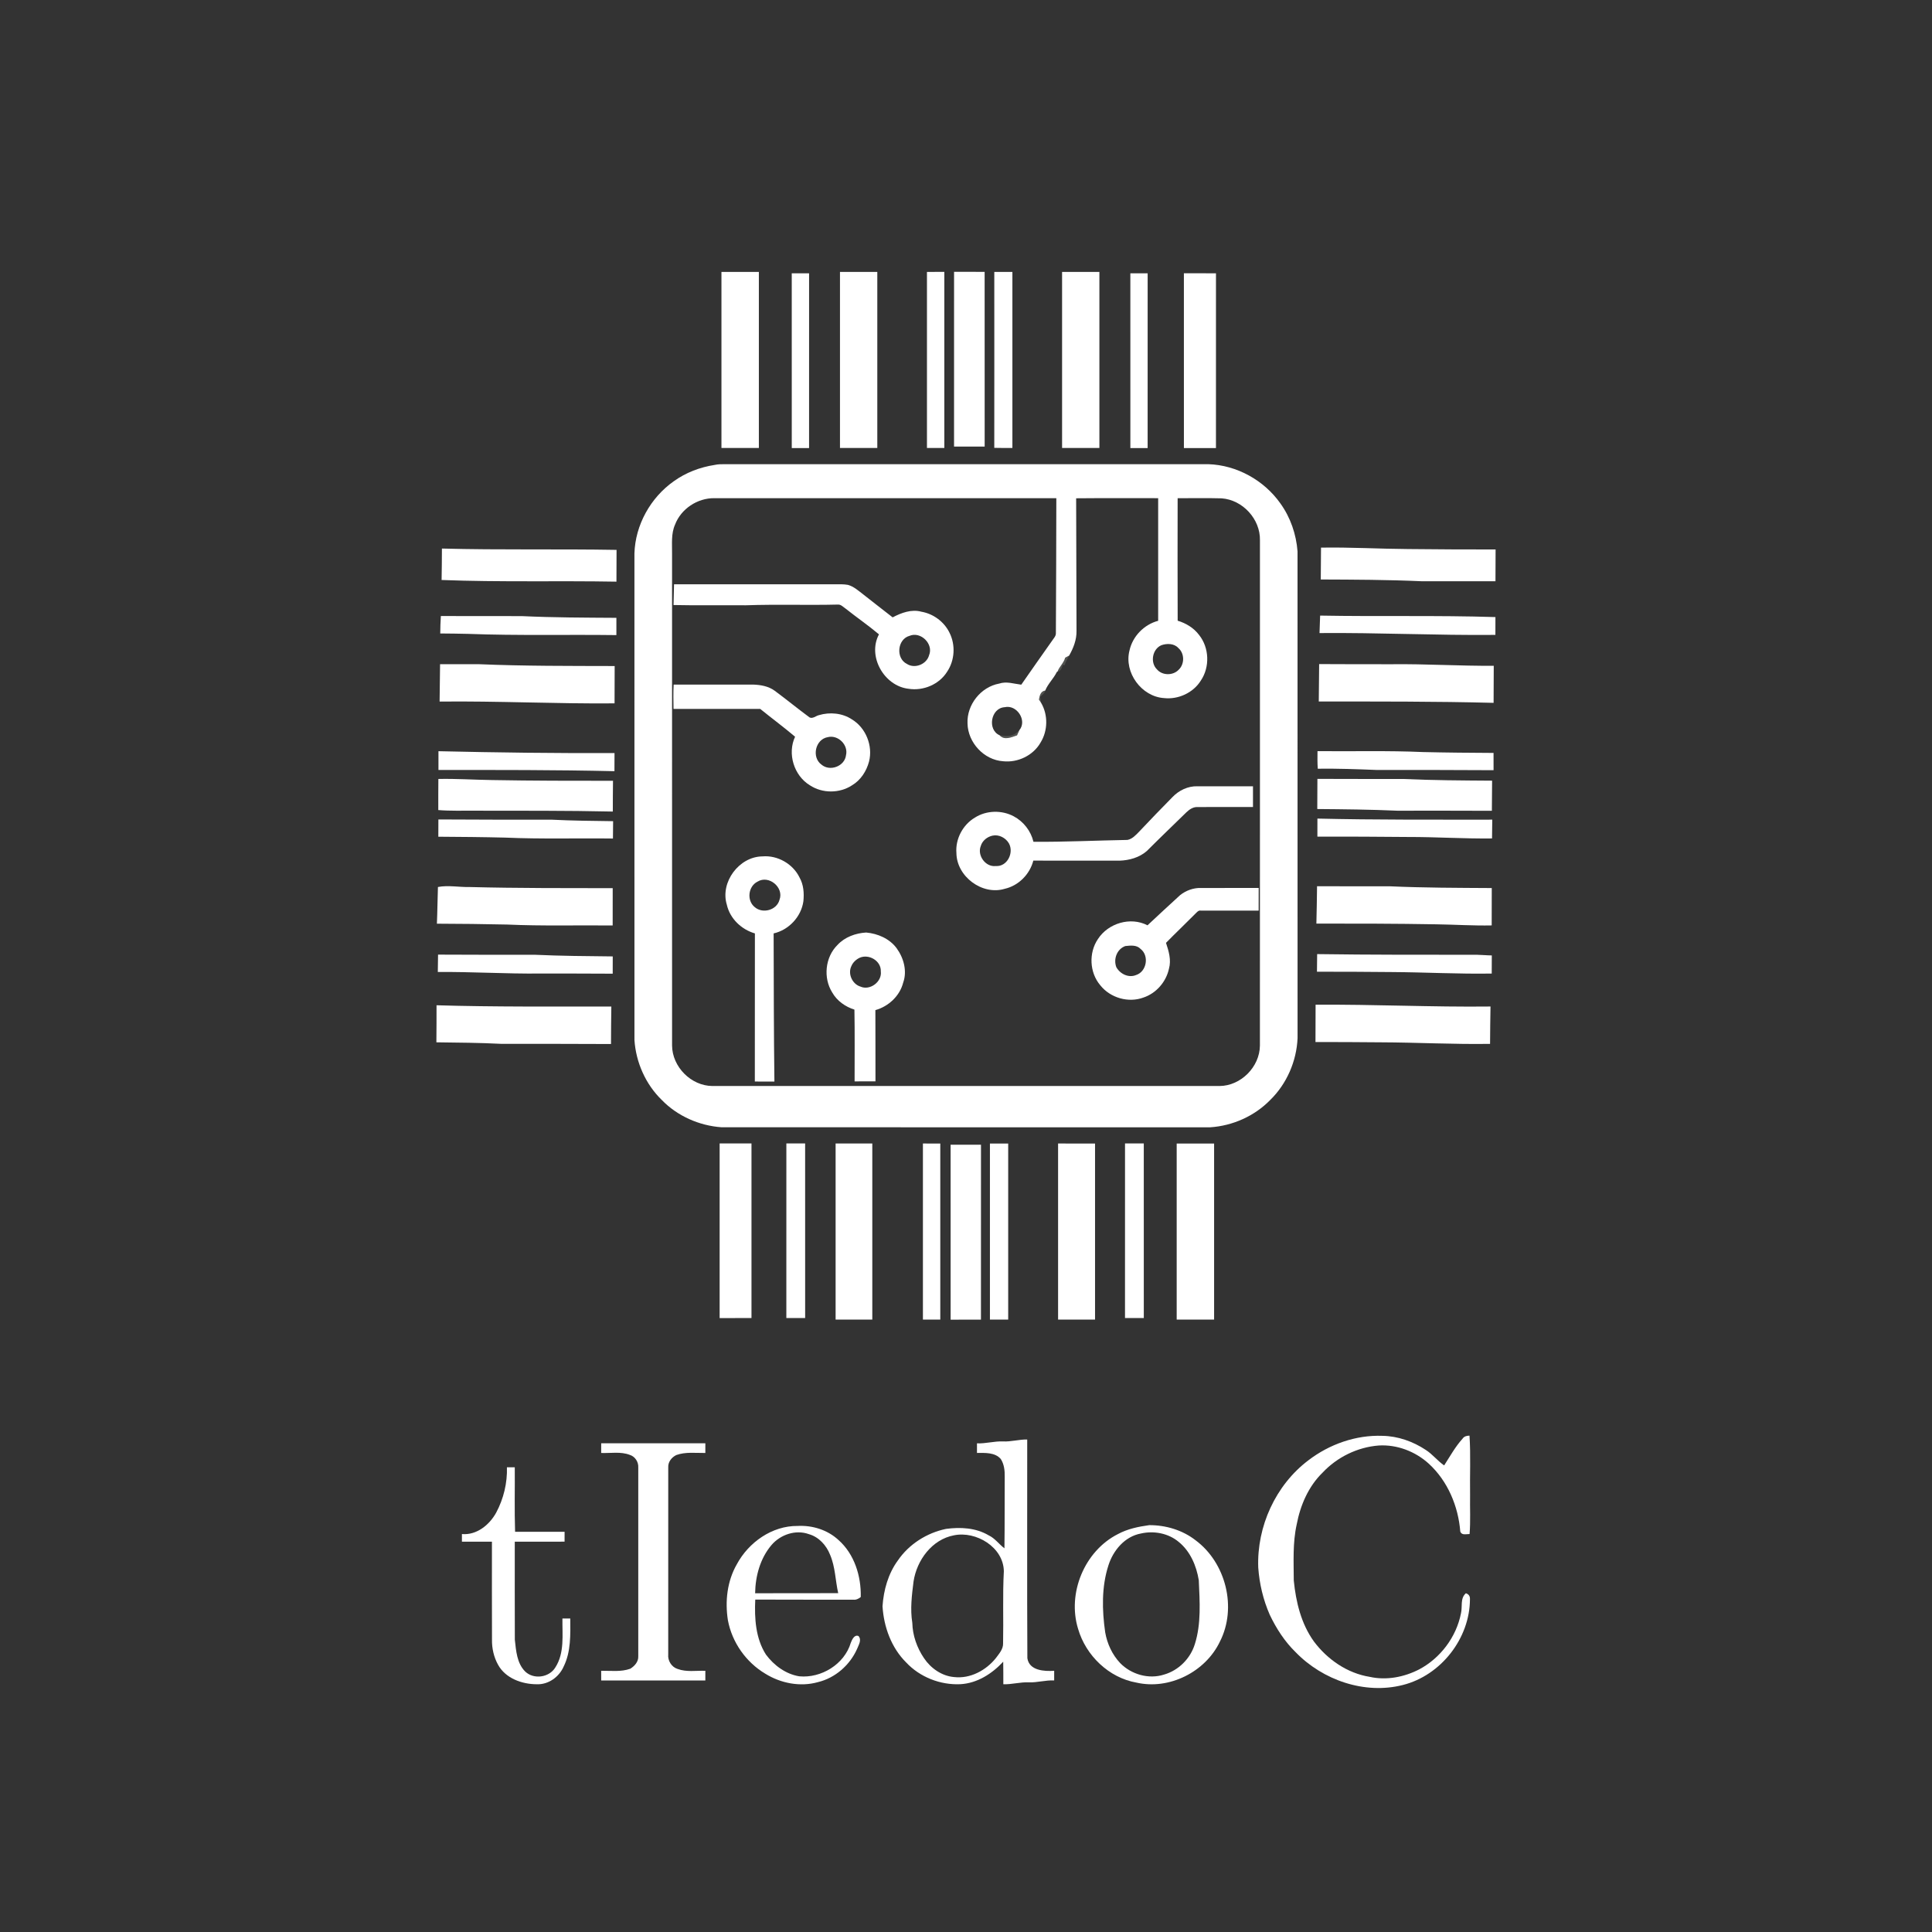 <?xml version="1.0" encoding="UTF-8" ?>
<!DOCTYPE svg PUBLIC "-//W3C//DTD SVG 1.1//EN" "http://www.w3.org/Graphics/SVG/1.1/DTD/svg11.dtd">
<svg width="1044pt" height="1044pt" viewBox="0 0 1044 1044" version="1.1" xmlns="http://www.w3.org/2000/svg">
<rect x="0" y="0" width="1044" height="1044" fill="#333333" stroke="none"/>
<g id="#ffffffff">
<path fill="#ffffff" opacity="1.00" d=" M 389.85 146.93 C 396.59 146.94 403.33 146.93 410.07 146.93 C 410.06 178.64 410.06 210.36 410.07 242.07 C 403.33 242.07 396.59 242.06 389.85 242.07 C 389.86 210.36 389.86 178.64 389.85 146.93 Z" />
<path fill="#ffffff" opacity="1.00" d=" M 453.90 146.93 C 460.62 146.94 467.35 146.94 474.07 146.93 C 474.07 178.64 474.07 210.36 474.07 242.07 C 467.35 242.06 460.62 242.06 453.90 242.07 C 453.91 210.36 453.90 178.64 453.90 146.93 Z" />
<path fill="#ffffff" opacity="1.00" d=" M 500.90 146.93 C 504.03 146.94 507.16 146.94 510.29 146.92 C 510.29 178.64 510.29 210.36 510.29 242.08 C 507.16 242.06 504.03 242.06 500.90 242.07 C 500.90 210.36 500.90 178.64 500.90 146.93 Z" />
<path fill="#ffffff" opacity="1.00" d=" M 515.55 146.89 C 521.05 146.92 526.56 146.90 532.07 146.90 C 532.07 178.37 532.05 209.85 532.09 241.32 C 526.57 241.32 521.05 241.30 515.54 241.33 C 515.56 209.85 515.55 178.37 515.55 146.89 Z" />
<path fill="#ffffff" opacity="1.00" d=" M 537.29 146.94 C 540.55 146.94 543.81 146.93 547.07 146.93 C 547.07 178.64 547.07 210.35 547.07 242.07 C 543.80 242.07 540.54 242.09 537.28 242.01 C 537.33 210.32 537.29 178.63 537.29 146.94 Z" />
<path fill="#ffffff" opacity="1.00" d=" M 573.92 146.93 C 580.64 146.94 587.36 146.94 594.08 146.93 C 594.08 178.64 594.08 210.36 594.08 242.07 C 587.36 242.06 580.64 242.06 573.92 242.07 C 573.93 210.36 573.93 178.64 573.92 146.93 Z" />
<path fill="#ffffff" opacity="1.00" d=" M 427.84 147.68 C 430.96 147.69 434.08 147.69 437.21 147.68 C 437.17 179.16 437.19 210.64 437.20 242.12 C 434.08 242.11 430.97 242.11 427.85 242.12 C 427.86 210.64 427.88 179.16 427.84 147.68 Z" />
<path fill="#ffffff" opacity="1.00" d=" M 610.81 147.68 C 613.92 147.69 617.04 147.69 620.16 147.68 C 620.13 179.16 620.15 210.64 620.15 242.12 C 617.04 242.11 613.93 242.11 610.82 242.12 C 610.82 210.64 610.85 179.16 610.81 147.68 Z" />
<path fill="#ffffff" opacity="1.00" d=" M 639.74 147.67 C 645.52 147.69 651.30 147.68 657.08 147.68 C 657.05 179.16 657.07 210.64 657.07 242.12 C 651.30 242.11 645.52 242.10 639.75 242.13 C 639.76 210.64 639.78 179.16 639.74 147.67 Z" />
<path fill="#ffffff" opacity="1.00" d=" M 386.12 251.25 C 388.05 250.80 390.05 250.83 392.03 250.83 C 479.00 250.83 565.98 250.82 652.95 250.83 C 668.30 251.32 683.06 259.52 691.89 272.04 C 697.33 279.60 700.46 288.72 701.15 297.98 C 701.19 385.65 701.15 473.32 701.17 561.00 C 700.63 573.42 695.33 585.67 686.41 594.38 C 677.92 603.10 666.08 608.37 653.98 609.16 C 565.97 609.18 477.97 609.19 389.96 609.15 C 377.88 608.31 366.02 603.10 357.57 594.36 C 348.87 585.90 343.65 574.08 342.84 562.02 C 342.81 474.36 342.83 386.69 342.83 299.03 C 343.30 283.67 351.54 268.92 364.05 260.08 C 370.55 255.40 378.22 252.46 386.12 251.25 M 364.77 283.51 C 362.59 288.40 363.23 293.83 363.16 299.02 C 363.15 387.68 363.14 476.33 363.17 564.99 C 363.26 576.50 373.46 586.80 385.00 586.85 C 476.33 586.87 567.66 586.86 658.99 586.85 C 670.52 586.79 680.72 576.52 680.82 565.01 C 680.87 474.00 680.82 382.99 680.84 291.98 C 681.10 280.54 671.54 270.11 660.14 269.29 C 652.22 269.07 644.28 269.23 636.36 269.22 C 636.33 291.28 636.29 313.35 636.38 335.41 C 640.85 336.76 645.05 339.27 647.90 343.05 C 653.48 349.96 653.86 360.45 648.88 367.79 C 644.79 374.37 636.71 378.07 629.06 377.23 C 616.84 376.47 607.28 363.41 610.34 351.53 C 612.03 343.82 618.23 337.47 625.84 335.46 C 625.85 313.37 625.84 291.29 625.84 269.20 C 611.07 269.23 596.29 269.11 581.52 269.26 C 581.57 293.14 581.67 317.02 581.72 340.90 C 581.82 345.68 580.06 350.18 577.73 354.27 C 577.00 354.63 576.29 355.01 575.59 355.41 C 574.86 358.25 572.42 360.24 571.46 362.93 L 571.11 363.06 C 569.38 366.66 566.30 369.45 564.81 373.15 C 562.31 373.55 561.79 375.91 561.43 378.03 C 561.81 378.62 562.20 379.22 562.60 379.82 C 566.39 386.30 566.26 394.82 562.32 401.20 C 558.37 408.24 549.96 412.25 542.00 411.35 C 531.67 410.65 523.04 401.25 522.82 390.97 C 522.35 380.88 529.97 371.20 539.94 369.39 C 543.90 368.06 547.92 369.52 551.87 369.98 C 557.36 362.07 562.90 354.20 568.45 346.34 C 569.30 345.00 570.69 343.76 570.57 342.03 C 570.70 317.76 570.78 293.48 570.81 269.20 C 509.20 269.18 447.58 269.20 385.96 269.20 C 376.86 269.12 368.01 274.96 364.77 283.51 M 627.57 348.66 C 622.66 350.77 621.40 358.08 625.22 361.75 C 628.13 365.12 633.90 365.13 636.93 361.90 C 640.18 358.86 640.15 353.06 636.73 350.16 C 634.46 347.63 630.54 347.61 627.57 348.66 M 540.15 397.31 C 542.79 400.25 546.51 398.35 549.57 397.37 C 549.99 396.42 550.42 395.48 550.85 394.54 C 555.17 389.37 549.49 380.61 542.90 382.15 C 535.39 382.59 533.39 394.35 540.15 397.31 Z" />
<path fill="#ffffff" opacity="1.00" d=" M 713.84 295.92 C 729.56 295.65 745.24 296.59 760.95 296.69 C 776.70 296.88 792.44 296.92 808.18 296.92 C 808.14 302.64 808.11 308.37 808.11 314.10 C 794.75 314.06 781.39 314.06 768.02 314.08 C 749.93 313.27 731.82 313.21 713.71 313.14 C 713.77 307.40 713.82 301.66 713.84 295.92 Z" />
<path fill="#ffffff" opacity="1.00" d=" M 238.80 296.42 C 270.25 297.26 301.72 296.59 333.17 297.14 C 333.11 302.86 333.09 308.59 333.11 314.31 C 301.61 313.75 270.10 314.63 238.63 313.41 C 238.73 307.74 238.79 302.08 238.80 296.42 Z" />
<path fill="#ffffff" opacity="1.00" d=" M 364.23 315.74 C 393.17 315.72 422.11 315.74 451.06 315.72 C 453.44 315.74 455.85 315.62 458.22 316.05 C 461.41 316.95 463.89 319.24 466.47 321.20 C 471.74 325.37 477.06 329.47 482.36 333.61 C 487.04 331.14 492.57 329.08 497.88 330.55 C 504.38 331.66 510.25 336.01 513.11 341.96 C 516.41 348.53 515.92 356.85 511.81 362.96 C 507.52 369.86 498.93 373.45 490.97 372.20 C 477.79 370.73 468.61 354.69 474.97 342.79 C 469.18 337.91 462.91 333.63 456.99 328.91 C 455.71 328.11 454.59 326.68 452.98 326.69 C 436.31 327.11 419.63 326.49 402.97 327.08 C 389.97 326.97 376.96 327.23 363.96 326.94 C 364.09 323.21 364.14 319.47 364.23 315.74 M 491.50 343.58 C 484.85 345.40 483.94 355.73 490.06 358.76 C 494.34 361.55 500.75 358.95 502.05 354.07 C 504.57 347.99 497.56 341.05 491.50 343.58 Z" />
<path fill="#ffffff" opacity="1.00" d=" M 238.23 332.89 C 252.81 332.94 267.40 332.93 281.98 332.93 C 299.00 333.73 316.04 333.75 333.08 333.86 C 333.06 336.97 333.06 340.08 333.08 343.19 C 306.40 342.84 279.71 343.54 253.06 342.53 C 248.00 342.43 242.95 342.32 237.90 342.31 C 237.91 339.16 238.03 336.03 238.23 332.89 Z" />
<path fill="#ffffff" opacity="1.00" d=" M 713.36 332.65 C 744.93 333.24 776.53 332.45 808.09 333.45 C 808.06 336.66 808.06 339.87 808.07 343.08 C 776.38 343.39 744.72 341.81 713.03 342.09 C 713.14 338.94 713.25 335.80 713.36 332.65 Z" />
<path fill="#ffffff" opacity="1.00" d=" M 237.80 358.92 C 244.85 358.95 251.91 358.93 258.96 358.92 C 283.34 359.95 307.75 359.84 332.15 359.91 C 332.10 366.64 332.09 373.36 332.09 380.08 C 300.57 380.36 269.08 378.76 237.55 379.11 C 237.67 372.38 237.75 365.65 237.80 358.92 Z" />
<path fill="#ffffff" opacity="1.00" d=" M 712.83 358.85 C 725.88 358.94 738.94 358.92 751.99 358.93 C 770.39 358.71 788.77 359.91 807.18 359.77 C 807.12 366.45 807.09 373.12 807.10 379.80 C 775.62 378.99 744.12 379.07 712.63 379.08 C 712.73 372.34 712.80 365.59 712.83 358.85 Z" />
<path fill="#ffffff" opacity="1.00" d=" M 364.02 369.93 C 378.35 369.94 392.68 369.94 407.01 369.93 C 411.03 370.07 415.26 370.80 418.58 373.23 C 424.97 377.94 431.10 382.99 437.49 387.69 C 439.18 388.50 440.86 386.85 442.48 386.46 C 448.38 384.68 455.17 385.29 460.37 388.75 C 467.90 393.30 471.78 403.03 469.60 411.53 C 468.23 416.71 465.11 421.57 460.44 424.34 C 453.67 428.80 444.35 428.80 437.59 424.32 C 429.02 419.09 425.36 407.22 429.64 398.10 C 423.50 392.91 417.04 388.13 410.79 383.07 C 395.18 383.07 379.57 383.08 363.95 383.07 C 363.90 378.69 363.78 374.31 364.02 369.93 M 447.29 398.34 C 440.56 399.48 438.46 409.22 443.88 413.16 C 448.43 417.09 456.46 414.10 457.16 408.09 C 458.51 402.50 452.84 396.92 447.29 398.34 Z" />
<path fill="#ffffff" opacity="1.00" d=" M 236.93 405.93 C 268.63 406.66 300.35 407.07 332.07 406.93 C 332.07 410.19 332.07 413.46 332.03 416.73 C 300.34 415.99 268.63 416.07 236.93 416.07 C 236.93 412.69 236.93 409.31 236.93 405.93 Z" />
<path fill="#ffffff" opacity="1.00" d=" M 711.94 405.90 C 730.94 406.09 749.97 405.55 768.96 406.39 C 781.66 406.69 794.37 406.80 807.07 406.86 C 807.06 409.97 807.05 413.08 807.08 416.19 C 786.03 416.05 764.99 416.06 743.95 416.07 C 733.33 415.65 722.71 415.25 712.09 415.39 C 711.85 412.23 711.92 409.06 711.94 405.90 Z" />
<path fill="#ffffff" opacity="1.00" d=" M 236.88 420.93 C 246.56 420.72 256.22 421.39 265.90 421.52 C 287.68 421.91 309.47 421.93 331.25 421.92 C 331.19 427.46 331.14 433.00 331.15 438.54 C 306.12 437.98 281.07 438.12 256.03 438.07 C 249.63 438.01 243.22 438.27 236.84 437.74 C 236.77 432.14 236.89 426.53 236.88 420.93 Z" />
<path fill="#ffffff" opacity="1.00" d=" M 711.89 420.88 C 727.26 420.95 742.63 420.93 758.00 420.93 C 774.08 421.67 790.19 421.74 806.29 421.85 C 806.23 427.27 806.18 432.70 806.17 438.13 C 789.12 438.07 772.08 438.05 755.04 438.08 C 740.64 437.44 726.23 437.30 711.82 437.18 C 711.86 431.74 711.88 426.31 711.89 420.88 Z" />
<path fill="#ffffff" opacity="1.00" d=" M 633.61 430.69 C 637.04 427.10 641.96 424.74 646.96 424.88 C 657.00 424.91 667.04 424.89 677.08 424.89 C 677.07 428.62 677.07 432.36 677.08 436.09 C 667.04 436.10 657.00 436.05 646.96 436.11 C 644.70 436.05 642.73 437.39 641.16 438.88 C 634.02 445.86 626.81 452.76 619.76 459.82 C 615.74 463.38 610.23 464.91 604.96 465.08 C 589.43 465.04 573.90 465.10 558.38 465.05 C 556.48 472.46 550.40 478.59 542.91 480.29 C 530.76 483.96 516.95 473.64 516.82 460.97 C 516.19 453.38 520.29 445.65 526.84 441.79 C 533.03 437.86 541.33 437.66 547.78 441.11 C 553.07 443.91 557.06 449.04 558.45 454.88 C 575.38 455.01 592.30 454.17 609.22 453.87 C 611.83 453.40 613.71 451.29 615.49 449.48 C 621.44 443.13 627.52 436.90 633.61 430.69 M 536.45 451.53 C 533.50 452.13 530.84 454.23 529.97 457.18 C 527.96 462.25 532.55 468.64 538.07 467.98 C 544.26 468.45 548.00 460.86 545.21 455.76 C 543.50 452.79 539.87 450.84 536.45 451.53 Z" />
<path fill="#ffffff" opacity="1.00" d=" M 236.89 442.81 C 257.26 442.97 277.64 442.92 298.01 442.93 C 309.10 443.49 320.21 443.60 331.31 443.74 C 331.25 446.86 331.23 449.99 331.22 453.12 C 311.84 452.87 292.44 453.48 273.08 452.62 C 261.01 452.32 248.93 452.22 236.86 452.14 C 236.88 449.03 236.89 445.92 236.89 442.81 Z" />
<path fill="#ffffff" opacity="1.00" d=" M 711.89 442.34 C 743.38 443.08 774.88 442.90 806.38 442.92 C 806.32 446.30 806.27 449.69 806.25 453.08 C 791.15 453.26 776.08 452.25 760.98 452.28 C 744.61 452.10 728.25 452.08 711.88 452.08 C 711.89 448.83 711.90 445.58 711.89 442.34 Z" />
<path fill="#ffffff" opacity="1.00" d=" M 392.75 488.85 C 389.06 476.74 399.36 462.89 412.01 462.77 C 420.16 462.07 428.47 466.79 432.04 474.16 C 434.25 478.05 434.57 482.64 434.13 487.01 C 432.98 495.37 426.27 502.53 418.05 504.39 C 418.12 531.08 418.13 557.76 418.47 584.44 C 414.94 584.42 411.41 584.42 407.89 584.43 C 407.95 557.75 407.86 531.07 407.93 504.39 C 400.61 502.27 394.43 496.38 392.75 488.85 M 409.37 476.40 C 404.27 478.92 403.40 486.64 407.84 490.18 C 412.12 493.93 419.80 491.83 421.23 486.19 C 423.74 479.58 415.45 472.65 409.37 476.40 Z" />
<path fill="#ffffff" opacity="1.00" d=" M 236.65 479.31 C 242.14 478.24 248.20 479.46 253.92 479.33 C 279.63 479.99 305.36 479.90 331.09 479.93 C 331.07 486.65 331.06 493.37 331.07 500.10 C 312.07 499.90 293.04 500.46 274.05 499.60 C 261.40 499.31 248.75 499.19 236.09 499.14 C 236.38 492.53 236.41 485.91 236.65 479.31 Z" />
<path fill="#ffffff" opacity="1.00" d=" M 711.70 478.89 C 724.80 478.96 737.90 478.93 751.00 478.93 C 769.36 479.75 787.74 479.77 806.11 479.88 C 806.07 486.61 806.07 493.34 806.07 500.07 C 796.05 500.28 786.05 499.61 776.03 499.47 C 754.47 499.09 732.90 499.07 711.34 499.08 C 711.50 492.35 711.63 485.62 711.70 478.89 Z" />
<path fill="#ffffff" opacity="1.00" d=" M 637.72 483.69 C 640.89 481.19 644.96 479.69 649.03 479.84 C 659.40 479.82 669.78 479.83 680.16 479.83 C 680.14 483.91 680.16 487.99 680.14 492.07 C 669.75 492.08 659.35 492.05 648.97 492.07 C 647.56 491.78 646.73 493.01 645.85 493.83 C 640.64 499.10 635.26 504.20 630.07 509.49 C 631.56 513.97 633.01 518.75 631.67 523.49 C 630.13 530.58 624.80 536.74 617.90 539.04 C 609.77 542.06 600.00 539.24 594.61 532.47 C 588.72 525.58 588.21 514.89 593.31 507.41 C 598.88 498.84 610.89 495.25 620.08 500.01 C 625.94 494.56 631.78 489.07 637.72 483.69 M 603.23 522.64 C 605.28 526.31 609.88 528.59 613.95 526.86 C 619.68 525.00 621.08 516.40 616.33 512.77 C 614.20 510.50 610.86 510.93 608.08 511.22 C 603.54 512.86 601.57 518.24 603.23 522.64 Z" />
<path fill="#ffffff" opacity="1.00" d=" M 452.57 510.61 C 456.52 506.34 462.34 504.25 468.04 503.91 C 474.33 504.48 480.69 507.21 484.52 512.40 C 488.33 517.64 490.30 524.72 488.05 530.99 C 486.21 538.22 480.12 543.85 473.03 545.84 C 473.13 558.67 473.02 571.51 473.08 584.34 C 469.32 584.33 465.56 584.33 461.80 584.35 C 461.77 571.42 461.95 558.49 461.71 545.57 C 456.80 544.03 452.30 540.85 449.73 536.34 C 444.74 528.44 445.87 517.19 452.57 510.61 M 464.51 517.56 C 462.57 518.49 460.86 520.08 460.04 522.10 C 458.03 526.24 460.57 531.80 464.95 533.12 C 470.08 535.44 476.69 530.53 475.97 524.93 C 476.22 519.25 469.55 515.31 464.51 517.56 Z" />
<path fill="#ffffff" opacity="1.00" d=" M 236.71 515.85 C 254.15 515.96 271.59 515.93 289.02 515.93 C 303.04 516.58 317.08 516.67 331.11 516.82 C 331.09 519.93 331.08 523.04 331.09 526.15 C 318.06 526.06 305.03 526.08 291.99 526.07 C 273.52 526.27 255.06 525.08 236.58 525.23 C 236.63 522.10 236.68 518.97 236.71 515.85 Z" />
<path fill="#ffffff" opacity="1.00" d=" M 711.75 515.57 C 740.51 515.98 769.27 515.93 798.04 515.93 C 800.73 515.98 803.42 516.26 806.13 516.29 C 806.10 519.55 806.10 522.81 806.09 526.08 C 788.05 526.38 770.04 525.37 752.00 525.27 C 738.55 525.14 725.10 525.07 711.65 525.09 C 711.70 521.91 711.74 518.74 711.75 515.57 Z" />
<path fill="#ffffff" opacity="1.00" d=" M 710.91 542.92 C 742.42 542.69 773.91 544.26 805.43 543.89 C 805.30 550.62 805.23 557.35 805.19 564.08 C 785.45 564.39 765.74 563.31 746.01 563.24 C 734.29 563.12 722.57 563.09 710.85 563.08 C 710.89 556.36 710.90 549.64 710.91 542.92 Z" />
<path fill="#ffffff" opacity="1.00" d=" M 235.89 543.22 C 267.37 544.16 298.87 543.86 330.35 543.92 C 330.25 550.66 330.18 557.41 330.17 564.16 C 310.44 564.06 290.72 564.06 271.00 564.07 C 259.28 563.47 247.54 563.39 235.81 563.24 C 235.88 556.56 235.90 549.89 235.89 543.22 Z" />
<path fill="#ffffff" opacity="1.00" d=" M 388.87 617.88 C 394.61 617.89 400.34 617.89 406.08 617.88 C 406.07 649.34 406.06 680.79 406.08 712.24 C 400.34 712.24 394.60 712.23 388.87 712.25 C 388.90 680.79 388.88 649.34 388.87 617.88 Z" />
<path fill="#ffffff" opacity="1.00" d=" M 424.93 617.88 C 428.31 617.89 431.69 617.89 435.07 617.88 C 435.07 649.34 435.05 680.79 435.08 712.24 C 431.69 712.23 428.30 712.23 424.92 712.24 C 424.95 680.79 424.93 649.34 424.93 617.88 Z" />
<path fill="#ffffff" opacity="1.00" d=" M 451.54 617.92 C 458.15 617.94 464.76 617.94 471.37 617.92 C 471.37 649.64 471.37 681.36 471.37 713.08 C 464.76 713.05 458.15 713.05 451.54 713.08 C 451.54 681.36 451.54 649.64 451.54 617.92 Z" />
<path fill="#ffffff" opacity="1.00" d=" M 498.72 617.92 C 501.84 617.94 504.97 617.93 508.11 617.93 C 508.10 649.64 508.10 681.36 508.11 713.07 C 504.97 713.06 501.84 713.05 498.72 713.08 C 498.72 681.36 498.72 649.64 498.72 617.92 Z" />
<path fill="#ffffff" opacity="1.00" d=" M 534.93 617.93 C 538.22 617.93 541.51 617.93 544.80 617.93 C 544.80 649.64 544.80 681.36 544.80 713.07 C 541.51 713.06 538.22 713.06 534.93 713.07 C 534.93 681.36 534.93 649.64 534.93 617.93 Z" />
<path fill="#ffffff" opacity="1.00" d=" M 571.76 617.92 C 578.41 617.95 585.07 617.93 591.73 617.93 C 591.73 649.64 591.72 681.35 591.73 713.06 C 585.07 713.07 578.41 713.05 571.76 713.08 C 571.76 681.36 571.76 649.64 571.76 617.92 Z" />
<path fill="#ffffff" opacity="1.00" d=" M 607.93 617.88 C 611.31 617.89 614.69 617.89 618.07 617.88 C 618.07 649.34 618.05 680.79 618.08 712.24 C 614.69 712.23 611.30 712.23 607.92 712.24 C 607.95 680.79 607.93 649.34 607.93 617.88 Z" />
<path fill="#ffffff" opacity="1.00" d=" M 635.85 617.93 C 642.58 617.94 649.33 617.93 656.07 617.93 C 656.06 649.64 656.06 681.36 656.07 713.07 C 649.33 713.06 642.58 713.06 635.85 713.07 C 635.85 681.36 635.85 649.64 635.85 617.93 Z" />
<path fill="#ffffff" opacity="1.00" d=" M 513.68 618.57 C 519.15 618.59 524.62 618.58 530.10 618.58 C 530.06 650.09 530.08 681.59 530.08 713.10 C 524.62 713.09 519.15 713.07 513.69 713.11 C 513.69 681.60 513.71 650.08 513.68 618.57 Z" />
<path fill="#ffffff" opacity="1.00" d=" M 707.03 789.10 C 718.37 780.42 732.69 775.35 747.03 775.89 C 755.34 776.01 763.54 778.91 770.45 783.50 C 774.12 785.84 776.79 789.40 780.38 791.87 C 783.55 786.97 786.38 781.79 790.31 777.44 C 791.15 776.16 792.61 775.78 794.08 775.79 C 794.78 786.49 794.21 797.24 794.39 807.96 C 794.26 814.96 794.69 821.97 794.12 828.95 C 792.39 828.92 789.95 829.78 789.10 827.67 C 788.03 813.94 782.32 800.31 772.07 790.93 C 764.79 784.30 754.90 780.52 745.04 781.11 C 733.57 781.99 722.56 787.38 714.70 795.76 C 707.05 803.19 702.66 813.40 700.70 823.76 C 698.49 833.70 699.08 843.92 699.12 854.03 C 700.27 865.61 703.09 877.45 710.02 887.03 C 717.29 896.74 728.04 904.18 740.15 906.12 C 749.17 908.14 758.79 906.27 766.93 902.07 C 778.39 895.97 786.94 884.61 789.46 871.86 C 790.37 868.19 788.90 863.78 792.12 860.95 C 793.66 861.47 794.39 862.52 794.32 864.09 C 794.31 885.30 778.66 905.34 758.08 910.52 C 737.47 915.80 714.77 907.91 700.16 892.83 C 694.23 887.07 689.69 880.03 686.15 872.60 C 682.59 864.51 680.54 855.81 679.92 847.02 C 679.11 824.89 689.28 802.50 707.03 789.10 Z" />
<path fill="#ffffff" opacity="1.00" d=" M 541.98 778.91 C 546.39 779.14 550.67 777.77 555.08 777.87 C 555.12 817.26 554.95 856.67 555.16 896.06 C 556.19 902.79 564.29 903.21 569.65 902.85 C 569.64 904.58 569.64 906.31 569.65 908.06 C 565.03 907.83 560.55 909.26 555.94 909.10 C 551.30 908.87 546.79 910.28 542.17 910.12 C 542.14 906.06 542.21 902.00 542.11 897.94 C 536.07 904.44 528.07 909.58 519.00 910.09 C 508.16 910.62 497.10 906.29 489.66 898.34 C 481.64 890.37 477.58 879.13 476.89 867.98 C 477.49 859.19 479.94 850.38 485.20 843.20 C 491.21 834.41 500.83 828.33 511.21 826.17 C 519.00 825.13 527.32 825.55 534.24 829.65 C 537.66 831.25 539.82 834.45 542.77 836.67 C 542.95 823.77 542.84 810.88 542.92 797.98 C 543.00 794.69 542.61 791.19 540.78 788.39 C 537.63 784.75 532.28 785.12 527.93 785.13 C 527.93 783.39 527.93 781.67 527.93 779.95 C 532.66 780.15 537.26 778.71 541.98 778.91 M 515.49 829.64 C 503.62 831.87 495.41 843.08 493.66 854.56 C 492.73 861.96 491.77 869.52 492.99 876.96 C 493.14 883.74 495.50 890.41 499.29 896.01 C 502.95 901.48 508.91 905.68 515.59 906.24 C 524.28 907.24 532.79 902.65 538.13 896.00 C 539.88 893.61 542.15 891.17 542.04 888.02 C 542.31 875.03 541.76 862.02 542.45 849.04 C 542.24 836.03 527.44 827.18 515.49 829.64 Z" />
<path fill="#ffffff" opacity="1.00" d=" M 324.87 779.91 C 343.63 779.92 362.39 779.93 381.15 779.91 C 381.14 781.65 381.14 783.39 381.15 785.15 C 375.90 785.21 370.48 784.45 365.42 786.28 C 362.91 787.52 360.91 790.04 361.10 792.97 C 361.08 826.64 361.10 860.32 361.09 894.00 C 360.75 897.34 362.88 900.83 366.12 901.84 C 370.93 903.64 376.14 902.70 381.15 902.85 C 381.14 904.58 381.14 906.33 381.15 908.09 C 362.39 908.07 343.63 908.07 324.87 908.09 C 324.87 906.33 324.86 904.58 324.86 902.85 C 330.12 902.77 335.54 903.56 340.60 901.73 C 342.90 900.31 345.02 897.96 344.90 895.10 C 344.93 861.05 344.92 827.01 344.90 792.97 C 345.08 790.03 343.18 787.04 340.33 786.18 C 335.40 784.27 330.00 785.35 324.86 785.15 C 324.86 783.39 324.87 781.65 324.87 779.91 Z" />
<path fill="#ffffff" opacity="1.00" d=" M 273.93 792.89 C 275.34 792.88 276.76 792.87 278.17 792.88 C 278.27 804.50 277.95 816.13 278.34 827.75 C 287.25 827.76 296.17 827.76 305.09 827.75 C 305.08 829.52 305.08 831.29 305.08 833.07 C 296.11 833.07 287.14 833.05 278.17 833.08 C 278.19 850.73 278.12 868.38 278.20 886.02 C 278.88 892.00 279.28 898.76 283.81 903.26 C 288.43 907.68 296.78 906.51 300.08 901.05 C 305.16 893.16 303.79 883.47 303.92 874.58 C 305.33 874.57 306.74 874.57 308.16 874.58 C 308.21 883.31 308.58 892.46 304.60 900.52 C 302.14 906.19 296.31 910.40 290.02 910.12 C 282.06 910.11 273.20 906.94 269.17 899.64 C 266.85 895.49 265.76 890.67 265.86 885.94 C 265.78 868.32 265.84 850.70 265.83 833.09 C 260.42 833.06 255.01 833.05 249.61 833.09 C 249.60 831.70 249.60 830.33 249.61 828.96 C 257.56 829.68 264.52 823.99 268.15 817.34 C 272.13 809.89 274.19 801.33 273.93 792.89 Z" />
<path fill="#ffffff" opacity="1.00" d=" M 621.03 824.15 C 629.92 824.11 638.99 826.80 646.07 832.33 C 662.46 844.50 668.54 868.79 659.21 887.06 C 651.42 903.44 631.83 913.31 614.08 909.23 C 599.16 906.59 586.76 894.61 582.57 880.19 C 576.62 860.93 586.02 838.12 604.09 828.98 C 609.33 826.15 615.19 824.95 621.03 824.15 M 616.54 828.66 C 607.83 830.24 601.53 837.77 598.96 845.89 C 595.20 857.53 595.50 870.11 597.22 882.09 C 598.29 888.21 601.00 894.12 605.29 898.66 C 611.27 904.82 620.75 907.57 629.00 904.90 C 636.87 902.66 643.24 896.27 645.65 888.47 C 649.18 877.33 648.29 865.43 647.79 853.93 C 646.53 846.13 643.20 838.27 636.94 833.20 C 631.37 828.53 623.55 827.06 616.54 828.66 Z" />
<path fill="#ffffff" opacity="1.00" d=" M 398.13 845.35 C 404.51 833.43 417.21 824.43 431.01 824.58 C 438.96 824.15 447.14 826.68 453.04 832.13 C 461.70 839.74 465.39 851.71 465.13 862.98 C 463.96 863.97 462.56 864.61 461.00 864.42 C 443.37 864.38 425.75 864.48 408.12 864.37 C 407.65 874.48 408.29 885.31 413.89 894.08 C 418.22 899.93 424.59 904.63 431.88 905.83 C 443.75 906.97 456.28 899.35 459.74 887.73 C 460.39 886.07 461.67 883.12 463.90 884.06 C 465.79 886.20 463.98 888.86 463.14 891.04 C 459.24 899.78 451.36 906.71 442.01 908.97 C 432.44 911.68 421.92 909.62 413.55 904.42 C 403.13 898.23 395.57 887.48 393.34 875.55 C 391.73 865.32 392.92 854.45 398.13 845.35 M 416.86 834.94 C 410.79 842.11 408.18 851.68 408.05 860.94 C 423.01 860.90 437.98 860.99 452.94 860.89 C 451.39 854.01 451.38 846.75 448.57 840.18 C 446.57 835.06 442.49 830.53 437.09 829.01 C 429.94 826.41 421.67 829.27 416.86 834.94 Z" />
</g>
<g id="#b5b7ab3d">
<path fill="#b5b7ab" opacity="0.24" d=" M 575.59 355.41 C 576.29 355.01 577.00 354.63 577.73 354.27 C 576.85 355.98 575.82 357.62 575.26 359.48 L 574.30 359.24 C 573.86 360.77 573.29 362.64 571.46 362.93 C 572.42 360.24 574.86 358.25 575.59 355.41 Z" />
<path fill="#b5b7ab" opacity="0.24" d=" M 561.43 378.03 C 561.79 375.91 562.31 373.55 564.81 373.15 C 564.51 374.67 563.11 375.50 562.12 376.55 C 562.24 377.36 562.48 379.00 562.60 379.82 C 562.20 379.22 561.81 378.62 561.43 378.03 Z" />
<path fill="#b5b7ab" opacity="0.24" d=" M 540.15 397.31 C 543.54 397.97 547.61 398.09 550.07 395.22 L 550.85 394.54 C 550.42 395.48 549.99 396.42 549.57 397.37 C 546.51 398.35 542.79 400.25 540.15 397.31 Z" />
</g>
</svg>
